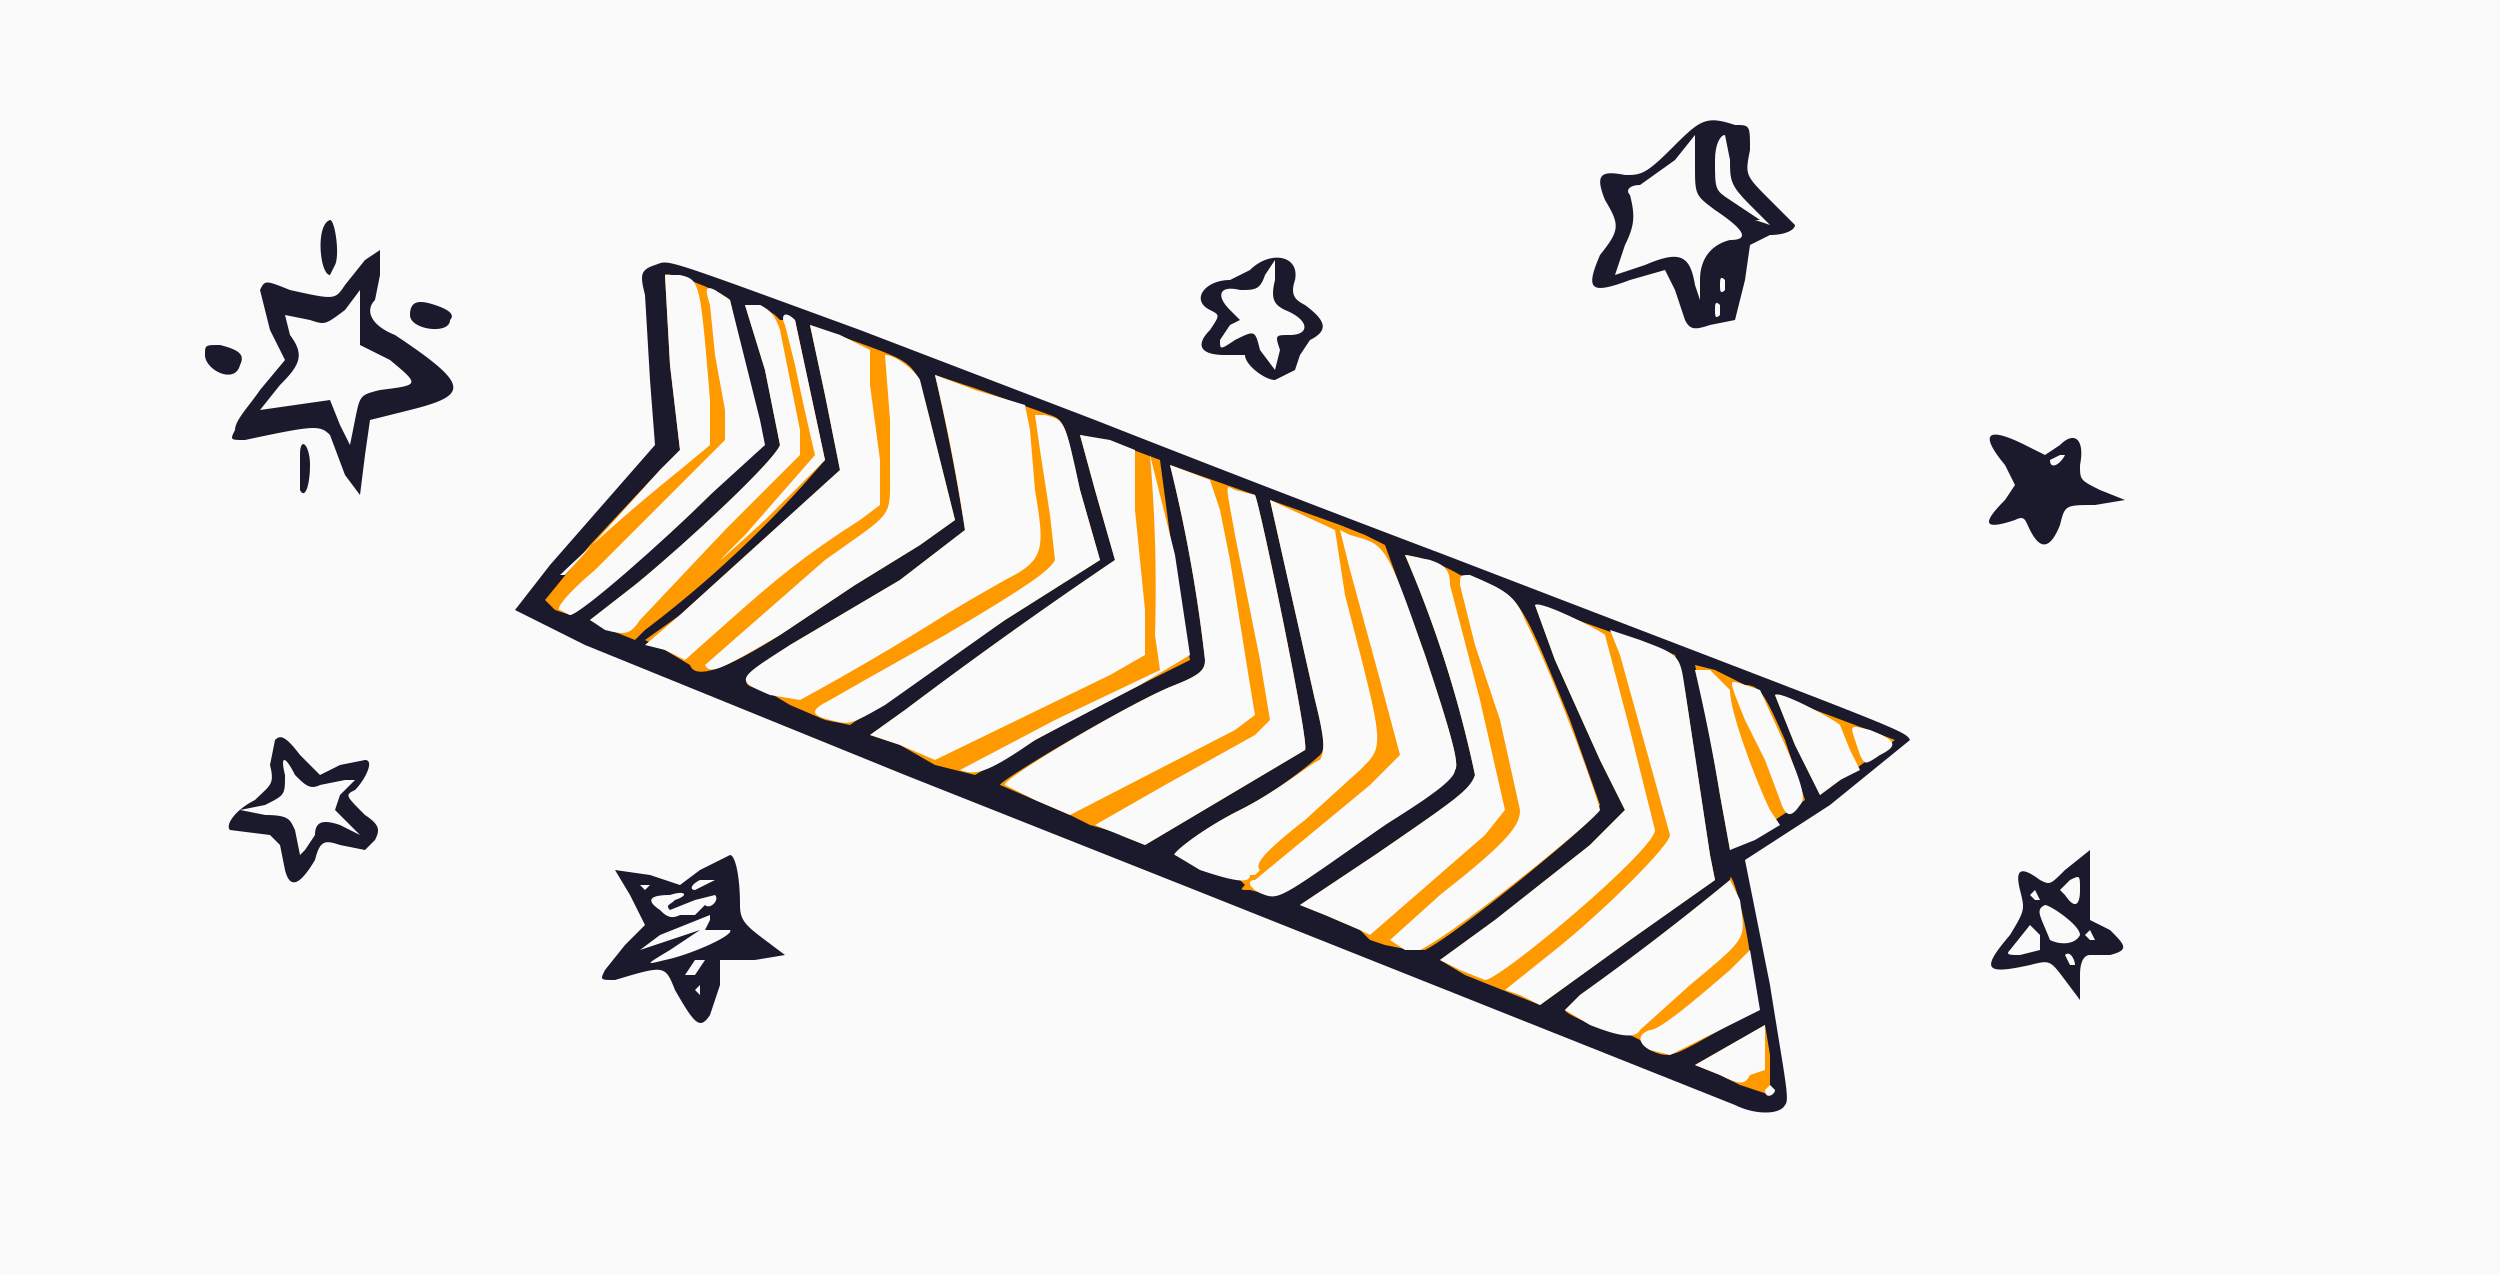 <svg viewBox="0 0 500 255" xmlns="http://www.w3.org/2000/svg"><rect x="0" y="0" width="500" height="255" fill="#808080" stroke="none"/><path d="M0 128V0h500v255H0V128z" fill="#1a1a2c"/><g fill="#1a1a2c"><path d="M0 128V0h500v255H0V128zm142 75l2-6c0-4 0-5 4-6h6c4 1 4 0 0-3-4-2-6-4-6-8 0-5-1-9-2-9l-6 4-6 2c-2-2-10-4-11-3l3 5 3 6-4 4-4 5c-1 2-1 2 3 1 6-1 7-1 6-2l5-3c3-1 5-4 5-4l-4 1c-5 3-8 4-8 3l16-8v1 2l3 1c0 1-12 7-14 6l1 5c5 9 6 9 8 6zm276-12h4c4-1 3-2-1-5-3-2-4-4-3-5l-1-2v1c1 2-3 1-4 0v-3l3-2 2-4-4 3c-4 3-4 3-6 2-4-3-5-2-4 3v5l-2 2-2 4-2 3h11l4 3 2 4 1-5c0-3 1-4 2-4zM60 174l-1-2v-2l-1-3c1-4 1-4-4-3l-6-1-1-1v4a40 40 0 004 1c5 0 6 1 6 3 0 3 1 6 3 6v-2zm3-2h-2l1 1 1-1zm1-2h-2v1l2-1zm11-3c1-1 0-3-3-5l-3-2 2-2 1-2c-1 0-7 6-5 6l5 5-4-2h-4v3l6 1c4 1 5 1 5-2zm-23-7h3c2-1 2-1 2-4-1-5 0-5 2-1 2 2 3 3 5 2l4-1 5-2c1-1 1-1-2-1l-5 1c-2 1-4 0-6-3-3-4-4-4-5-3l-1 6c1 4 1 4-2 5l-2 2h1l1-1zm360-55c1-4 1-4 7-4l6-1-5-2c-4-2-4-2-4-5 1-5-1-7-4-4l-3 2-4-2c-8-4-9-2-4 4l2 4-2 3c-5 5-4 6 2 4 2-1 2 0 3 2 2 4 4 4 6-1zM73 91l1-7 8-2c12-3 12-5-3-15-4-2-5-3-5-5l1-3 1-2-1-5c-1 0-7 5-7 7 0 1-3 1-10-1-5-2-5-2-6 0l2 8 3 6-5 6c-2 3-5 6-5 8-1 2-1 2 2 2 14-3 15-3 17-1l3 8 3 4 1-8zm-12 2v-4l-1 5c0 5 1 5 1-1zM48 73c1-2 0-3-4-4-3 0-3 0-3 2 0 3 6 6 7 2zm204-2c-1-3-3-4-5-2l1 1c1-1 1 0 2 1l3 4-1-3zm7 3l-2-6-1 4c1 3 1 4 3 2zm-16-5c0-2 0-3 2-4l2-2-2-1-2-3c1-2-1-3-2 0l2 3 2 2-2 2c-2 2-3 4-1 4l2 1-1-2zm21-4l-4-4v2c1 1 2 2 1 4h1l2-2zM90 64c1-1 0-2-3-3s-5-1-5 2 8 4 8 1zm257 0l2-8 1-7 4-2c3 0 5-1 5-2l-5-5c-5-5-5-5-4-10 0-5 0-5-3-5-6-2-7-1-13 5-5 5-6 5-9 5-5-1-6 0-4 5 3 5 3 6-1 11-3 7-2 8 6 5l7-2 2 4 2 6c1 2 2 2 5 1l5-1zm-89-5c1-6-3-9-6-5l-4 2v1c2 1 3 1 4-1 3-4 4-4 4 1-1 4 1 5 2 2zM67 52l-1-5c-1-2-1-1-1 3l1 5 1-3z"/><path d="M132 184l12-6v1c0 1-2 3-5 4-6 2-7 2-7 1zm-1-3c-1-1-1-2 3-2l6-2 4-2-9 5-1 1h-3zm271 8l2-3c2-2 2-2 3 1 2 3 2 3 0 3-5 2-6 1-5-1zm6-90l1-1v1l-1 1v-1zM68 85l-2-5-7 2h-7l4-5c5-5 5-6 2-10l-1-4 5 1 3 1 5-5c4-4 4-4 4-2-2 11-3 10 4 14s6 5-2 7c-4 0-4 0-5 5v5l-3-4zm275-23l1-5 1-2v2l-1 5-1 3v-3zm-4-5c-2-6-4-7-9-4-8 3-9 2-5-4 2-3 2-6 1-10-1-1 0-2 2-2 2-1 5-2 7-5l4-4v5c0 6 0 6 4 9 6 4 7 6 3 7-4 0-6 3-6 8v4l-1-4z"/></g><g fill="#1a1a2c"><path d="M0 128V0h500v255H0V128zm355 93l2-2c0-1 0-2-1-1l-2 2c-3 1-6-1-138-53l-89-36-22-10 10-11 13-14 4-5V80a411 411 0 00-1-24l2-1c1-1 2-1 7 1l6 3 4 12c4 18 5 17-6 28l-19 16-10 9h1c4 0 39-32 39-36l-3-15-3-13 11 4 2 1 11 4c12 4 11 3 15 20 4 16 4 16-3 20l-40 26c1 1 43-25 46-28 2-2 2-2-1-15a196 196 0 00-5-18l25 9c3 2 4 2 7 15l3 14-25 17-24 17 22-13 25-17 4-4-2-7-5-20 17 6 1 4 1 3v-6a145 145 0 0120 8l13 5 11 4 7 21 7 24c0 2-4 5-17 13l-17 12-1 2c1 0 31-19 34-23 2-1 3-3 3-5l-7-22-7-21 20 8a557 557 0 0124 8l20 8 9 4 2 1 25 9c0 1-14 11-16 11l-4 2-7 6c-5 3-6 5-6 6 0 2 0 2 1 0 0-1 6-6 17-12l16-13-56-23-53-20-27-10-29-11a20690 20690 0 00-76-29c-4-1-6-2-8-1h-3v7l2 18v11l-13 15-14 16c0 2-6-1 72 31l121 48a2590 2590 0 0058 21zm1-8h-1l1 2v-2zm-8-6l5-2 1-2c0-2-1-1-9 3l-8 6 3-1 8-4zm7 0c-1-1-1 0-1 1l1 1v-2zm-213-4l1-6c1-5 1-5 5-5h6c4 0 4-1-1-4-4-3-5-4-5-7 0-6-1-10-2-10l-6 3-4 3-6-2-7-1 2 5 4 6-4 4-4 5c-1 2-1 2 2 2 10-3 10-3 12 2 4 7 5 8 7 5zm186-13l18-13-2-11a307 307 0 00-7-30l4 22c3 17 3 18 1 19a1788 1788 0 00-33 25c0 1 4-1 19-12zm25 7c-1-1-1 0-1 1l1 1v-2zm65-6h4c4-1 3-2-1-5-3-2-4-4-3-5l-1-2h-1c0 2-1 2-3 1v-3c1-2 4-2 4-1 1 1 1 0 1-2v-4l-4 3c-4 4-4 4-6 3-4-3-5-2-4 3v5l-2 3-2 3c-4 3-2 5 6 3 4-1 4-1 7 3l2 4 1-5c0-3 1-4 2-4zm-66 1c-1-1-1 0-1 1l1 1v-2zm-57-6l28-24-7-18-9-20-2-3 4 10 8 20 4 11-7 6a267 267 0 01-29 24c0 1 2 0 10-6zm56 1c-1-1-1 0-1 1l1 1v-2zm-1-5c-1-1-1 0-1 1l1 1v-2zm-1-5c-1-1-1 0-1 1l1 1v-2zm-288-2l-1-2-1-1c-1-9-1-8-5-8l-5-1-2-1v4l9 1v4l1 4c1 2 4 1 4 0zm3-5c0-2 1-2 4-1l4 1 3-2c1-2 1-3-3-5l-3-4 2-1 2-2v-1c1-2 1-2-2-2l-5 1c-2 1-3 0-6-3-3-4-4-4-5-3l-1 6c1 4 0 4-2 5l-3 2 4-1c4-1 4-1 4-5-1-4 0-4 2 0 2 2 3 3 5 2l5-1h2l-3 3-1 3 5 5-4-1c-2 0-3-2-3-2l-4 8c0 2 2 1 3-2zm184-9l15-10a163 163 0 00-8-39l4 19 3 19-15 10c-16 9-17 10-15 10l16-9zm114-5l-1 1 1 1v-2zm-148-9a312 312 0 0126-14l-1-10a526 526 0 01-1 9l-7 4-34 20c0 1 1 1 17-9zm145 3v2l1 1-1-3zm-3-8l-1 1 1 1v-2zm-211-28c21-17 22-19 22-22l-3-14-2-12h-1l2 13 3 14a408 408 0 01-21 21zm110-7c-1-1-1 0-1 1l1 1v-2zm157-2c1-4 1-4 7-4h5l-4-3c-4-2-4-2-4-5 1-5-1-7-5-4l-2 2-4-2c-8-4-9-2-4 4l2 4-2 3c-5 5-4 6 2 4 2-1 2 0 3 2 2 4 4 4 6-1zm-158-2h-1l1 2v-2zM73 91v-7l9-2c12-3 11-5-3-15-5-2-6-5-4-6l1-6v-5l-3 2-4 5c-2 3-2 3-11 1-5-2-5-2-6 0s0 4 2 8l3 6-5 6-6 8c0 2 0 2 3 2 14-3 15-3 16-1l4 8 3 4 1-8zm-11 1l-1-3-1 5c0 3 0 4 1 3l1-5zM48 73c1-2 0-3-4-4-3 0-3 0-3 2 0 4 6 6 7 2zm206 1l-2-3c-1-3-1-3-7-1-3 0-3-2 0-4l2-2-2-2c-2-2-2-3-1-4h4c2 0 3 0 4-2 3-4 4-3 4 1-1 3-1 4 2 5s3 1 3 4c-1 2 0 2 1 2l2-1v-2l-3-4c-3-1-4-1-3-5 0-4 0-4-2-4l-5 2a6 6 0 01-4 2c-5 0-8 4-4 7v2l-2 4c0 1 1 2 4 2s4 0 5 2l3 2c2 0 2 0 1-1zm5-3l-1-3c-1 0-2 1-2 4 0 4 2 4 3-1zM90 64c1-1 0-2-3-3s-5-1-5 2 7 4 8 1zm257 0l1-8 1-7 5-2c3 0 5-1 5-2l-5-5c-5-5-5-5-4-10 0-5 0-5-3-5-6-1-7-1-13 5-5 5-6 5-9 5-6-1-7 0-4 5s2 6-1 11c-3 7-2 8 6 5 3-2 7-3 7-2l1 4 3 6c1 2 2 2 5 1l5-1zM67 53l-1-5-1-2c-1 3 0 9 1 9l1-2z"/><path d="M134 190c8-4 7-5 0-2l-6 2 15-7 3-1-3 2-2 2 2-1 3 1c1 1-9 6-14 7-3 0-3 0 2-3zm-2-6l12-6v1c0 1-2 3-5 4-6 2-7 2-7 1zM343 62l1-5 1-1-1 5c-1 3-1 3-1 1z"/></g><g fill="#1a1a2c"><path d="M0 128V0h500v255H0V128zm357 93l-4-25c-4-19-5-24-4-25l17-11c11-7 15-11 15-12s-3-3-8-4l-13-5-72-28-74-28-31-12-41-16c-5-1-11-2-13-1l1 18 1 18-5 6-14 15c-5 5-8 10-8 11l83 34 122 50c32 12 41 16 44 16l4-1zm-215-18l2-6v-5h7l6-1-4-3c-4-3-5-4-5-7 0-6-1-10-2-10l-6 3-4 3-6-2-7-1 3 5 3 6-4 4-4 5c-1 2-1 2 2 2 10-3 10-3 12 2 4 7 5 8 7 5zm276-12h4c4-1 3-3-1-6-3-2-3-2-3-9v-7l-4 4c-4 4-4 4-6 3-4-3-5-2-4 2s1 4-2 9l-4 6h8c4-1 4-1 7 3l3 4v-5c0-3 1-4 2-4zM63 172c1-4 2-4 5-3l5 1 2-2c1-2 1-3-2-5-4-4-4-4-2-5l2-3c1-2 0-2-2-2l-5 1c-2 1-3 0-6-3-3-4-4-4-5-3l-1 6c1 4 1 4-2 5-4 2-8 7-5 7l9 1 1 4c0 6 3 7 6 1zm349-67c1-4 1-4 7-4l6-1-5-2c-4-2-4-2-4-5 1-5-1-7-4-4l-3 2-4-2c-8-4-9-2-4 4l2 4-2 3c-5 5-4 6 2 4 2-1 2 0 3 2 2 4 4 4 6-1zM73 91l1-7 8-2c12-3 12-5-3-15-5-2-6-5-4-7l1-5v-5l-3 2-4 5c-2 3-2 3-11 1-5-2-5-2-6 0l2 8 3 6-5 6c-2 3-5 6-5 8-1 2-1 2 2 2 14-3 15-3 17-1l3 8 3 4 1-8zm-11 1l-1-3-1 5c0 3 0 4 1 3l1-5zM48 73c1-2 0-3-4-4-3 0-3 0-3 2 0 3 6 6 7 2zm211-2l-1-3c-1 0-2 1-2 3l-1 2c-1 1-2-1-3-2-1-3-2-4-5-2-4 2-5-1-2-4l2-2-2-2c-3-2-1-4 3-4 2 1 3 1 4-1 3-4 4-3 4 1-1 3-1 4 2 5s3 1 3 3c-1 3 0 3 1 3 3-1 2-5-1-7-3-1-3-2-3-5 0-4 0-4-2-4l-5 2a7 7 0 01-4 2l-5 2-2 2 2 2 2 2-2 2c-3 3-1 5 4 5 2-1 3 0 4 2s2 2 5 2 4-1 4-4zM90 64c1-1 0-2-3-3s-5-1-5 2 8 4 8 1zm257 0l2-8 1-7 4-2c3 0 5-1 5-2l-5-5c-4-5-5-5-4-10 0-5 0-5-3-5-6-2-7-1-13 5-5 5-6 5-9 5-5-1-6 0-4 5 3 5 3 6-1 11-3 7-2 8 6 5l7-2 2 4 2 6c1 2 2 2 5 1l5-1zM67 53v-6c-2-3-2-3-2-1-1 3 0 9 1 9l1-2z"/><path d="M349 220a26403 26403 0 00-242-98c-2-1 1-5 13-17a171 171 0 0010-11l2-1V73l-2-14 1-3 2-1c1-1 3-1 7 1l7 3 3 13 3 15c0 3-14 17-29 29l-8 8 3-1c24-20 36-32 36-35l-3-15c-4-13-4-13-1-13 4 2 9 4 9 6 2 5 6 26 5 27l-25 23c-12 10-14 13-12 13l25-21c16-14 16-12 11-31l-2-12 10 3 10 4c2 1 4 9 8 24v9l-24 16-22 14c0 2 3 0 22-11 26-16 27-17 27-19a271 271 0 00-6-31l22 9 4 2 4 13c3 11 3 14 2 15l-22 15c-24 16-27 18-26 19l6-3 25-17 20-15-4-14-3-12c1-1 16 5 17 6l3 17 3 20c1 3 1 3-4 5l-38 22c0 2 3 1 14-6l21-12 9-5-3-19-3-20c0-1 3-1 9 1l9 4 4 17 5 24c1 7 2 9 1 10l-17 11-14 9c0 1 8-3 17-9 14-8 16-10 16-12l-5-26-5-23c0-1 23 8 24 10 2 2 14 42 14 44-1 2-6 6-19 14l-16 13a826 826 0 0136-24v-11l-13-36 12 4 11 4 3 6 9 22 6 16-6 5a430 430 0 01-30 25c3 1 38-27 38-30l-8-21-9-21 30 12 4 20 3 21c1 2 0 3-5 7-19 14-29 21-28 22h2l18-13c15-11 16-12 16-15l-2-12-4-19-2-11 8 3 7 2 4 10 5 12-7 7c-5 2-8 5-8 6l3 15 2 14c-1 1-4 4-9 6-7 4-10 6-7 6l9-4 8-3 3 13-2 1h-2-3zm13-64l-4-10-3-7 24 9c1 1-13 11-15 11-1 0-2-1-2-3zm-225 39l2-3c2-1 2-1 2 1l-2 2h-2zm-3-5c4-2 6-3 5-4l-6 3-5 1 15-8h3l-3 2-2 2h5c1 1-10 6-14 7-3 0-3 0 2-3zm12-1l2-1v1l-3 1 1-1zm-14-5l12-6v1s-2 3-6 4l-6 1zm-1-3c-2-1-1-2 1-2l7-2 5-2-6 4-7 2zm271 9l4-5 2 2c1 2 1 3-1 3h-5zm11-11v-3c2-2 4-2 4 1l-1 3c0 1-1 1-3-1zm-354-9c0-7 0-7-5-6-5 0-6-1-1-3 4-2 4-2 4-6-1-4 0-4 2 0 2 2 3 3 5 2l5-1h2l-3 3-1 3 5 5-4-1-3-2-3 5c-2 5-3 5-3 1zm349-71l1-1v1l-2 1v-1zm-2-2l1-1v2l-1-1zM68 85l-2-5-7 1-7 1 4-5c4-5 5-6 2-10l-1-4 5 1c3 1 3 1 7-3l4-5v7l-1 6 6 3c6 5 6 5-2 6-4 1-4 1-5 6l-1 5-2-4zm284-41l-6-4c-3-2-3-3-3-8 0-4 0-5 2-5s1 1 1 5 1 5 4 9l4 4-2-1z"/></g><g fill="#f90"><path d="M351 218l-3-1-4-2-5-2 7-4 7-4 1 6v8l-3-1zm-21-8l-2-2-2-1c-3 0-13-4-13-5l3-3a543 543 0 0030-23c0-3 3 7 4 15l1 8c1 2 0 3-7 7-9 5-10 6-14 4zm-27-11l-10-4-5-3 11-8 19-15 7-7-5-10-9-20-4-11 28 10 2 7 5 33 1 5-17 12-18 13-5-2z"/><path d="M282 190l-5-1-3-1-2-2-7-3-5-2 15-10c16-11 19-13 20-16a231 231 0 00-14-44c1 0 6 1 11 4 12 4 11 2 22 29l6 17-2 3c-5 5-27 23-33 26h-3z"/><path d="M254 179l-4-1c-2 0-2 0-1-1l-1-1-13-5c-1 0 5-5 13-9s15-10 16-11 1-3-1-11l-9-40 14 5 5 2 4 2 8 22c5 15 7 22 6 23l-14 11c-19 13-22 15-23 14zm92-9l-2-11a393 393 0 00-5-26l4 1 6 3c3 0 4 2 8 11l4 12-15 10z"/><path d="M225 167l-7-2-4-2-7-3-7-3c0-1 27-17 35-20 5-2 6-3 6-5a302 302 0 00-7-39l17 6c1 2 11 50 10 51l-32 19-5-2zm134-18l-4-10 24 9-15 11-5-10z"/><path d="M191 154l-4-1-7-4-6-2 7-5a1010 1010 0 0142-30l-4-14-3-11 8 2 8 3 2 15 3 20 1 5-10 5a471 471 0 00-33 18l-4-1z"/><path d="M165 144l-7-3-5-3c-6-1-5-2 5-9l22-13 13-10a460 460 0 00-6-31l9 3 14 5c3 1 3 2 6 15l4 14-19 12a913 913 0 00-31 21l-5-1z"/><path d="M138 133l-5-3-4-2 7-5 32-29-3-15-3-14 11 4c11 4 10 4 13 15l5 20-7 5-13 8-15 10c-11 7-17 9-18 6z"/><path d="M122 126l-4-2 9-7c11-9 28-25 29-28l-3-15-4-13h3l3 2 1 1h3l6 28a227 227 0 01-36 34l-2 2-5-2z"/><path d="M111 122l-2-2 9-11 14-15 4-4-2-17-1-18c0-1 11 3 13 5l6 27c1 1-2 4-10 12-10 10-27 24-28 24l-3-1z"/></g><g fill="#fafafa"><path d="M0 128V0h500v255H0V128zm357 93c1-1 0-5-3-24l-5-25 17-11 16-13c-1-2-2-2-93-37a5783 5783 0 01-70-27l-47-18c-41-15-38-14-41-13s-3 2-2 6l1 17 1 13-7 8-14 16-7 9 14 7 64 26 58 23 108 43c4 2 9 2 10 0zm-215-18l2-6v-5h7l6-1-4-3c-4-3-5-4-5-7 0-6-1-10-2-10l-6 3-4 3-6-2-7-1 3 5 3 6-4 4-4 5c-1 2-1 2 2 2 10-3 10-3 12 2 4 7 5 8 7 5zm276-12h4c4-1 3-2 0-5l-4-2v-7-7l-5 4c-3 3-3 3-5 2-4-3-5-2-4 2s1 4-2 9c-6 7-5 8 4 6 4-1 4-1 7 3l3 4v-5c0-3 1-4 2-4zM63 172c1-4 2-4 5-3l5 1 2-2c1-2 1-3-2-5-4-4-4-4-2-5 2-2 4-6 2-6l-5 1-4 2-4-4c-3-4-4-4-5-3l-1 5c1 4 0 4-3 7-4 2-6 5-5 6l8 1 2 2 1 5c1 4 3 3 6-2zm349-67c1-4 1-4 7-4l6-1-5-2c-4-2-4-2-4-5 1-5-1-7-4-4l-3 2-4-2c-8-4-9-2-4 4l2 4-2 3c-5 5-4 6 2 4 2-1 2 0 3 2 2 4 4 4 6-1zM73 91l1-7 8-2c12-3 12-5-3-15-5-2-6-5-4-7l1-5v-5l-3 2-4 5c-2 3-2 3-11 1-5-2-5-2-6 0l2 8 3 6-5 6c-2 3-5 6-5 8-1 2-1 2 2 2 14-3 15-3 17-1l3 8 3 4 1-8zm-11 2c0-4-2-6-2-2v4 3c1 2 2-1 2-5zm197-19l1-3 2-3c4-2 3-4-1-7-2-1-3-2-2-5 1-5-5-6-9-2l-4 2c-5 0-8 4-4 6 2 1 2 1 0 4-3 3-2 5 3 5h4c0 2 4 5 6 5l4-2zM48 73c1-2 0-3-4-4-3 0-3 0-3 2 0 3 6 6 7 2zm42-9c1-1 0-2-3-3s-5-1-5 2 8 4 8 1zm257 0l2-8 1-7 4-2c3 0 5-1 5-2l-5-5c-5-5-5-5-4-10 0-5 0-5-3-5-6-2-7-1-13 5-5 5-6 5-9 5-5-1-6 0-4 5 3 5 3 6-1 11-3 7-2 8 6 5l7-2 2 4 2 6c1 2 2 2 5 1l5-1zM67 53c1-2 0-9-1-9-3 1-2 11 0 11l1-2z"/><path d="M353 218l1-1 1 1c0 1-2 2-2 0zm-9-3l-5-2 7-4 7-4v9l-3 1c-1 2-2 2-6 0zm-14-5c-2-1-3-3 0-4 2 0 9-6 16-12l4-4 1 6 1 6-18 9-4-1zm-12-5l-5-3 3-3a543 543 0 0030-23l2 4c1 8 2 7-10 17l-10 9c-1 2-5 1-10-1zm-14-6l-3-1 10-8c10-8 23-21 23-23l-10-36-2-5 6 2c8 3 8 3 9 10l5 33 1 5-17 12-18 13-4-2z"/><path d="M292 194l-4-2 11-8 19-15 7-7-5-10-9-20-4-11c1-1 13 5 14 6l5 19 5 20c0 4-31 30-34 30l-5-2z"/><path d="M281 190l-3-2 10-9c14-11 16-14 16-17l-4-18-5-15-3-12c0-2 0-2 2-2 7 3 9 4 11 9 7 14 15 37 15 38-1 2-28 24-36 28h-3z"/><path d="M272 186l-7-3-5-2 15-10c16-11 19-13 20-16a231 231 0 00-14-44l5 1c3 1 4 2 4 5l6 23 5 22-4 5-23 20-2-1z"/><path d="M253 179c-3-1-4-3-2-3l23-19 6-6-4-15-6-22-2-8 2 1c7 2 7 1 15 24 5 15 7 22 6 23 0 2-6 6-14 11-20 14-21 15-24 14z"/><path d="M240 174l-5-3c-1 0 5-5 13-9s15-10 16-10c1-2 1-4-1-12l-9-40 13 6 2 13c8 31 8 30 3 35l-11 10c-9 7-10 9-9 10l-1 1h-1c0 2-4 1-10-1zm106-4l-2-11a393 393 0 00-5-25h3l4 4c0 5 6 20 8 24l2 3-5 3-5 2z"/><path d="M224 167l-5-2 14-8 18-10 3-3-2-12-5-25c-2-11-2-10 0-9l4 1c1 2 11 50 10 51l-32 19-5-2z"/><path d="M207 160l-6-3c-1-1 26-17 34-20 5-2 6-3 6-5a302 302 0 00-7-39l8 3 2 6 2 10 4 25 1 6-4 3-33 17-7-3zm149 0l-3-8-3-6-1-2-2-5c-1-3-1-3 2-2l3 1 5 11c4 9 4 11 3 12-2 3-3 2-4-1zm3-11l-4-10c1-1 12 5 13 6l2 5 2 4-4 2-4 3-5-10z"/><path d="M192 154l19-10 21-10-1-7a314 314 0 00-1-36l5 20 3 20-10 6-21 11c-10 7-12 7-15 6zm180-3l-1-3c-1-3-1-3 3-2 5 2 6 3 2 5-3 2-3 2-4 0z"/><path d="M180 149l-6-2 7-5a1010 1010 0 0142-30l-4-14-3-11 6 1 5 2v12l2 20v9l-7 4-35 17-7-3z"/><path d="M166 144c-4-1-4-2 0-4l7-4 16-9c17-10 21-13 22-15l-1-9-2-13-1-7h2c4 1 4 1 7 15l4 14-19 12-24 17c-7 4-7 4-11 3z"/><path d="M154 139c-7-3-7-3 4-10l22-13 13-10a366 366 0 00-6-31l8 3 10 3 1 5 1 12c2 12 2 14-6 18l-7 4-5 3a515 515 0 01-29 17l-6-1z"/><path d="M141 133l24-21c14-10 13-8 13-18V84l-1-13c2 0 6 3 7 5l7 28-7 5-13 8-15 10c-12 7-14 8-15 6z"/><path d="M133 130l-4-1 7-6 32-29-3-15-3-14 6 2 6 3v7l2 15v9l-4 3c-11 7-17 12-26 20l-9 8-4-2z"/><path d="M121 126l-3-2 9-7c11-9 28-25 29-28l-3-15-4-13h3c2 1 3 2 4 5l4 20v5l-15 15-17 18c-2 3-3 3-7 2z"/><path d="M112 122c-1 0 1-3 7-8l17-17 9-9v-6l-2-11-1-10c-1-3-1-4 1-3l3 2 6 24 1 5-11 10c-9 9-26 24-28 24l-2-1z"/><path d="M113 115l19-21 4-4-2-17-1-18h3c4 1 4 1 6 25v9l-6 5a370 370 0 00-24 21zm36-8l14-16a700 700 0 01-4-18l-2-8c-1-2 0-3 2-1l6 28-12 12c-11 10-11 10-4 3zm-10 91l1-1v2l-1-1zm-2-3l2-3h2l-2 3h-2zm-3-5l6-4-6 2-6 2 4-3 5-2 5-2v1l-1 2h5c1 1-8 5-13 6-4 1-4 1 1-2zm-2-8c-3-2-2-3 2-3 3-1 4 0 1 1-1 1-2 1-1 2l5-2 4-1c1 1-1 3-2 2l-1 1-1 1h-3c-2 1-3 0-4-1zm-4-5h2l-1 1-1-1zm12-1h3l-4 2c-1 0-1-1 1-2zm274 17l-1-2c1-1 2 1 2 2h-1zm-12-3l4-5 2 2v3l-4 1c-2 0-3 0-2-1zm8-2c-2-5-3-6-1-7 1 0 7 4 7 6-1 2-4 2-6 1zm7-1l1-1 1 2h-1l-1-1zm-4-8l-1-1 2-2c2-1 2-1 2 2s-1 4-3 1zm-7 0l1-1 1 2h-1l-1-1zm-346-8l-1-5c-1-2-1-3-6-3l-5-1 5-1c4-2 4-2 4-6-1-4 0-4 2 0 2 2 3 3 5 2l5-1h2l-3 3-1 3 5 5-4-2c-3-1-5-1-5 2l-2 3-1 1zm350-79l2-1h1c-1 2-3 3-3 1zM68 85l-2-5-7 1-7 1 4-5c4-4 5-6 2-10l-1-4 5 1c3 1 3 1 7-2l3-4v11l6 3c6 5 6 5-2 6-4 1-4 1-5 6l-1 5-2-4zm184-15c-1-4-1-4-5-2-3 2-3 2-3 0l2-3 2-1-2-2c-3-3-2-5 2-4 3 0 4 0 5-3l2-3v4c-1 4 0 5 2 6 5 2 5 5 1 5-3 0-3 0-2 3l-1 4-3-4zm91-8c0-1 0-2 1-1v2c-1 1-1 0-1-1zm-4-5c-1-6-3-7-10-4l-6 2 2-6c2-4 2-6 1-10-1-1 0-2 2-2l7-5 4-5v6c0 6 0 6 4 9 6 4 7 6 3 6-4 1-6 4-6 8v4l-1-3zm5 0c0-1 0-2 1-1v2c-1 1-1 0-1-1z"/><path d="M352 44l-6-4c-3-2-3-2-3-8 0-3 1-5 2-5l1 5c0 4 0 5 4 9l4 4-3-1z"/></g></svg>